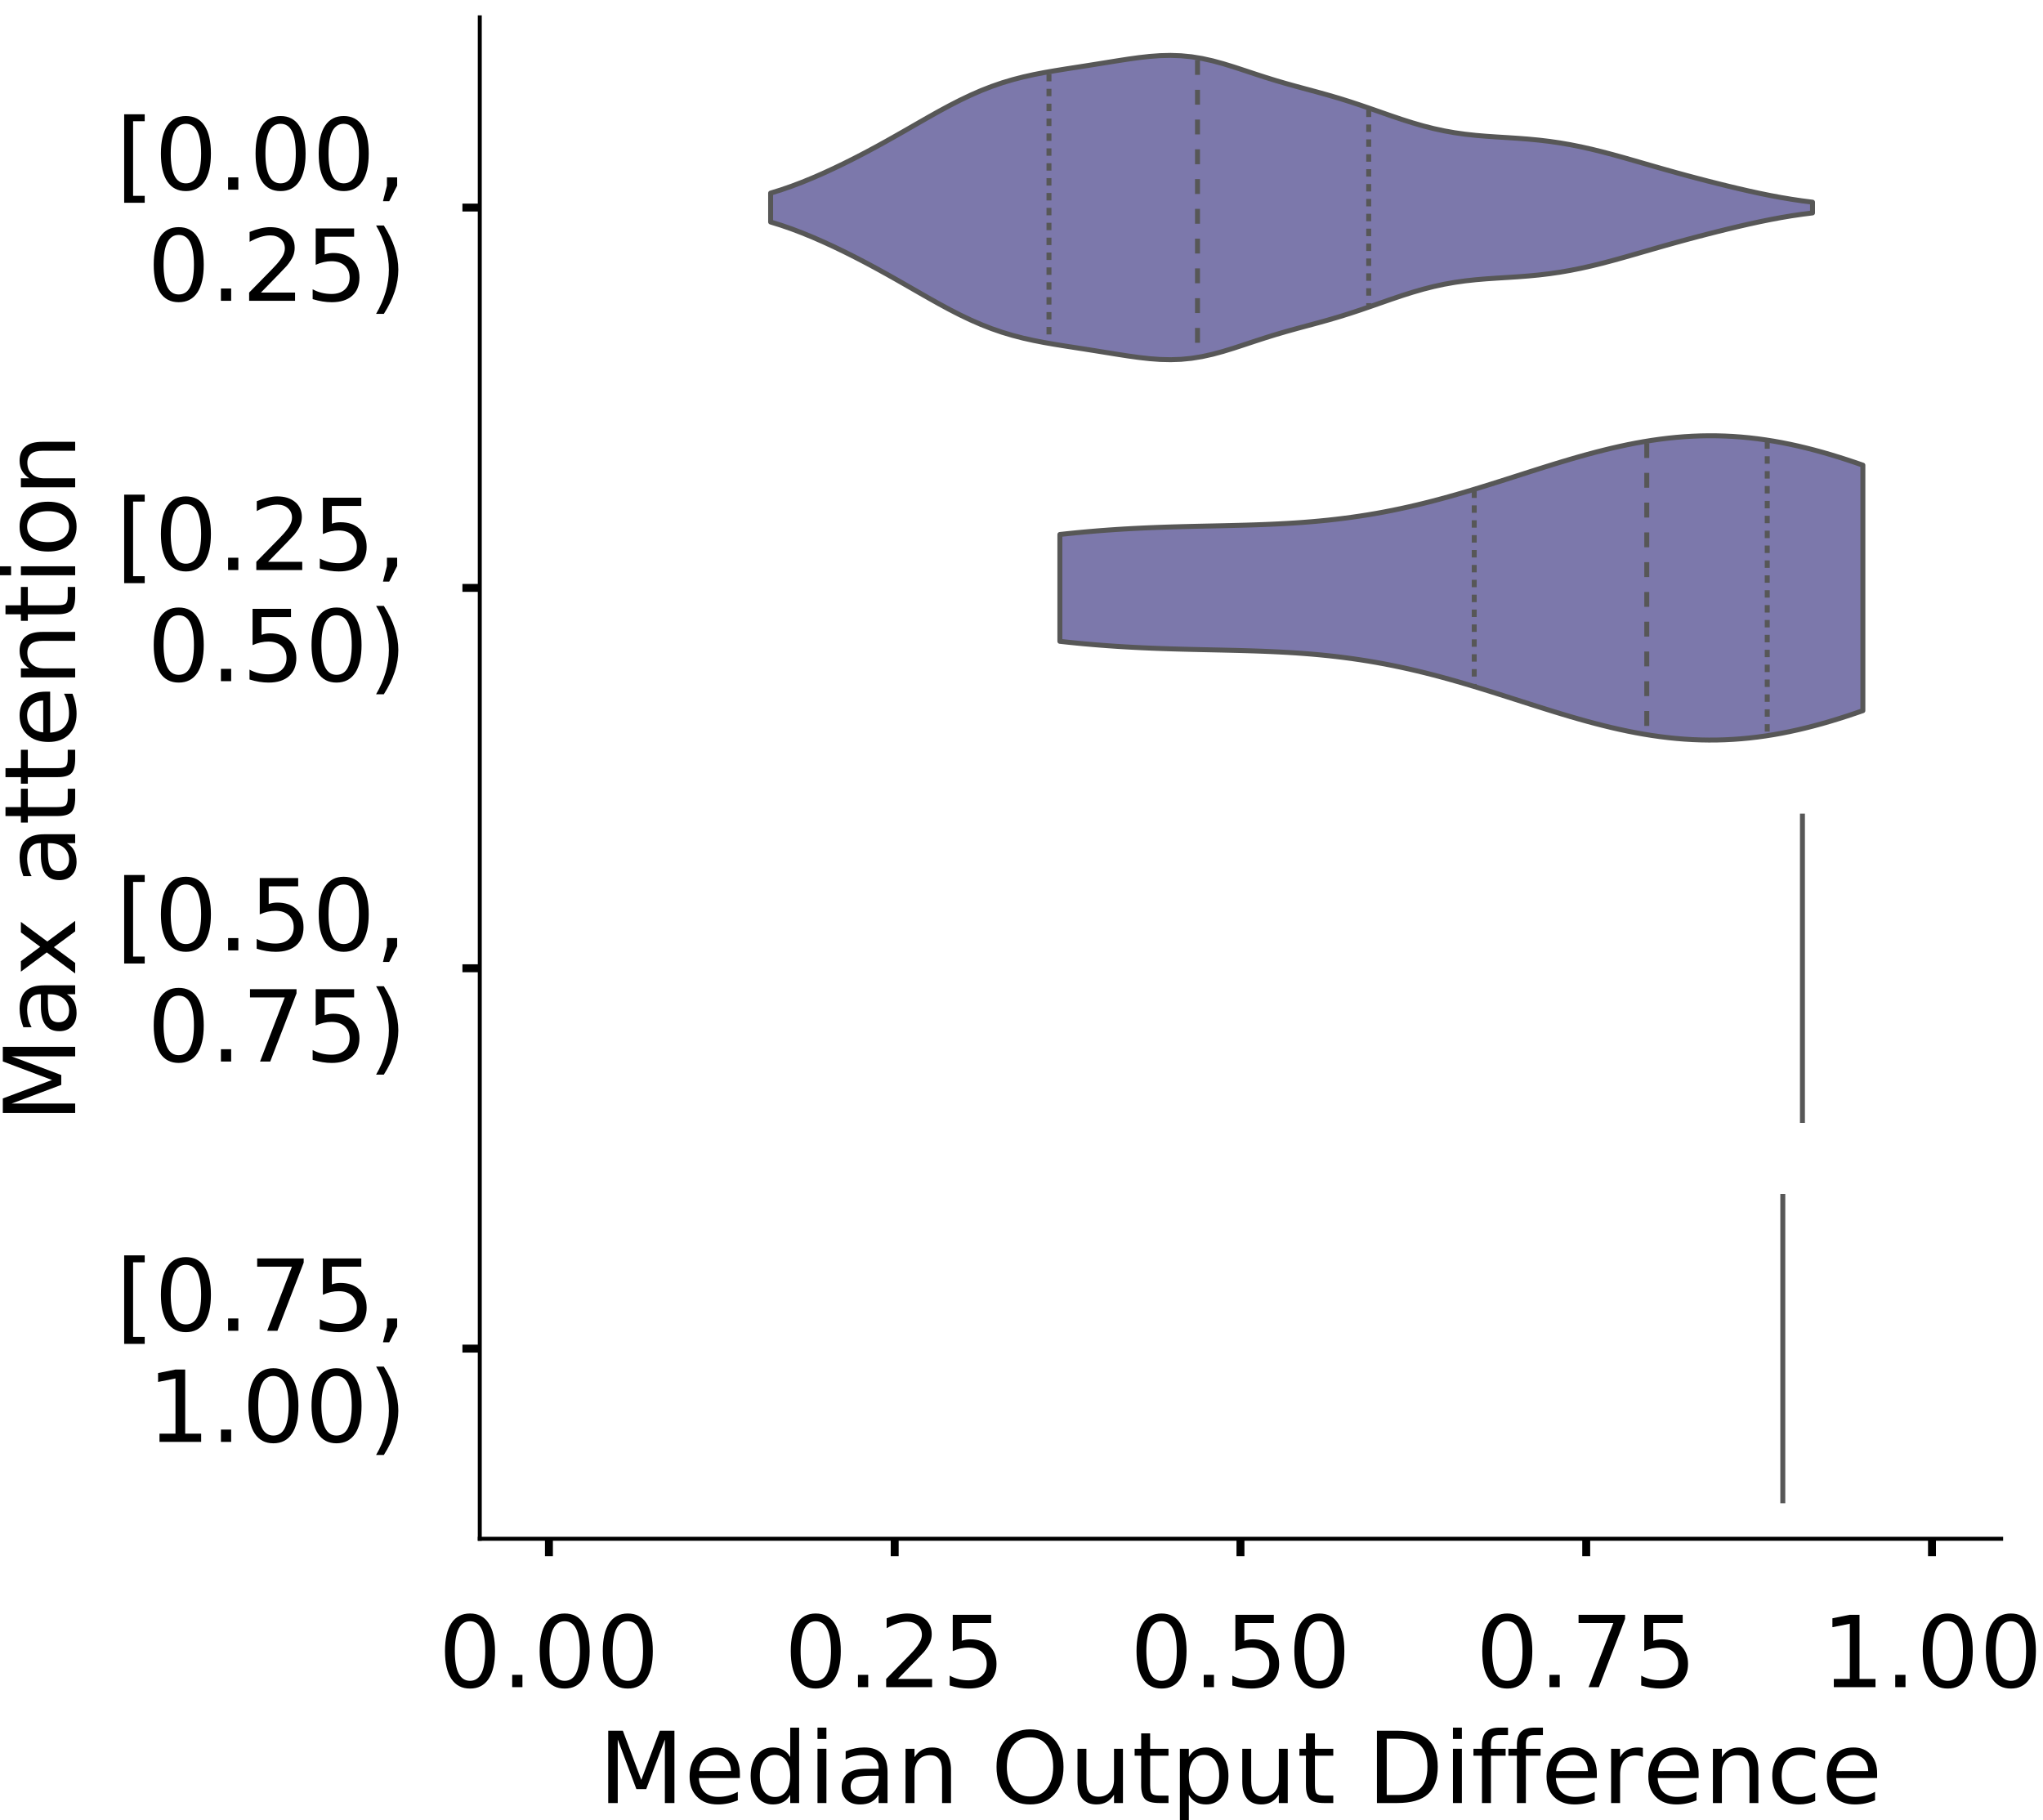 <?xml version="1.0" encoding="utf-8" standalone="no"?>
<!DOCTYPE svg PUBLIC "-//W3C//DTD SVG 1.1//EN"
  "http://www.w3.org/Graphics/SVG/1.1/DTD/svg11.dtd">
<!-- Created with matplotlib (https://matplotlib.org/) -->
<svg height="366.833pt" version="1.1" viewBox="0 0 411.77 366.833" width="411.77pt" xmlns="http://www.w3.org/2000/svg" xmlns:xlink="http://www.w3.org/1999/xlink">
 <defs>
  <style type="text/css">
*{stroke-linecap:butt;stroke-linejoin:round;}
  </style>
 </defs>
 <g id="figure_1">
  <g id="patch_1">
   <path d="M 0 366.833 
L 411.77 366.833 
L 411.77 -0 
L 0 -0 
z
" style="fill:#ffffff;"/>
  </g>
  <g id="axes_1">
   <g id="patch_2">
    <path d="M 96.7 310.133 
L 403.333 310.133 
L 403.333 3.5 
L 96.7 3.5 
z
" style="fill:#ffffff;"/>
   </g>
   <g id="PolyCollection_1">
    <defs>
     <path d="M 155.321 -322.09 
L 155.321 -327.918 
L 157.443 -328.577 
L 159.564 -329.312 
L 161.685 -330.118 
L 163.806 -330.988 
L 165.927 -331.915 
L 168.048 -332.892 
L 170.17 -333.915 
L 172.291 -334.978 
L 174.412 -336.08 
L 176.533 -337.217 
L 178.654 -338.385 
L 180.775 -339.58 
L 182.897 -340.792 
L 185.018 -342.011 
L 187.139 -343.223 
L 189.26 -344.411 
L 191.381 -345.556 
L 193.502 -346.643 
L 195.624 -347.655 
L 197.745 -348.581 
L 199.866 -349.41 
L 201.987 -350.142 
L 204.108 -350.778 
L 206.229 -351.326 
L 208.351 -351.798 
L 210.472 -352.21 
L 212.593 -352.579 
L 214.714 -352.922 
L 216.835 -353.253 
L 218.956 -353.583 
L 221.078 -353.92 
L 223.199 -354.262 
L 225.32 -354.602 
L 227.441 -354.929 
L 229.562 -355.222 
L 231.684 -355.46 
L 233.805 -355.616 
L 235.926 -355.668 
L 238.047 -355.595 
L 240.168 -355.387 
L 242.289 -355.042 
L 244.411 -354.571 
L 246.532 -353.996 
L 248.653 -353.344 
L 250.774 -352.651 
L 252.895 -351.946 
L 255.016 -351.257 
L 257.138 -350.6 
L 259.259 -349.98 
L 261.38 -349.39 
L 263.501 -348.818 
L 265.622 -348.245 
L 267.743 -347.654 
L 269.865 -347.031 
L 271.986 -346.369 
L 274.107 -345.67 
L 276.228 -344.942 
L 278.349 -344.199 
L 280.47 -343.46 
L 282.592 -342.745 
L 284.713 -342.072 
L 286.834 -341.459 
L 288.955 -340.919 
L 291.076 -340.459 
L 293.197 -340.082 
L 295.319 -339.783 
L 297.44 -339.551 
L 299.561 -339.373 
L 301.682 -339.228 
L 303.803 -339.097 
L 305.924 -338.958 
L 308.046 -338.795 
L 310.167 -338.592 
L 312.288 -338.34 
L 314.409 -338.031 
L 316.53 -337.664 
L 318.652 -337.24 
L 320.773 -336.764 
L 322.894 -336.243 
L 325.015 -335.684 
L 327.136 -335.097 
L 329.257 -334.492 
L 331.379 -333.878 
L 333.5 -333.266 
L 335.621 -332.661 
L 337.742 -332.067 
L 339.863 -331.487 
L 341.984 -330.922 
L 344.106 -330.37 
L 346.227 -329.833 
L 348.348 -329.309 
L 350.469 -328.803 
L 352.59 -328.316 
L 354.711 -327.855 
L 356.833 -327.424 
L 358.954 -327.029 
L 361.075 -326.673 
L 363.196 -326.358 
L 365.317 -326.085 
L 365.317 -323.923 
L 365.317 -323.923 
L 363.196 -323.65 
L 361.075 -323.336 
L 358.954 -322.979 
L 356.833 -322.584 
L 354.711 -322.153 
L 352.59 -321.692 
L 350.469 -321.206 
L 348.348 -320.699 
L 346.227 -320.176 
L 344.106 -319.638 
L 341.984 -319.087 
L 339.863 -318.521 
L 337.742 -317.941 
L 335.621 -317.348 
L 333.5 -316.742 
L 331.379 -316.13 
L 329.257 -315.517 
L 327.136 -314.912 
L 325.015 -314.325 
L 322.894 -313.766 
L 320.773 -313.244 
L 318.652 -312.768 
L 316.53 -312.344 
L 314.409 -311.978 
L 312.288 -311.669 
L 310.167 -311.416 
L 308.046 -311.213 
L 305.924 -311.05 
L 303.803 -310.912 
L 301.682 -310.78 
L 299.561 -310.636 
L 297.44 -310.457 
L 295.319 -310.226 
L 293.197 -309.926 
L 291.076 -309.549 
L 288.955 -309.089 
L 286.834 -308.549 
L 284.713 -307.936 
L 282.592 -307.264 
L 280.47 -306.548 
L 278.349 -305.809 
L 276.228 -305.066 
L 274.107 -304.338 
L 271.986 -303.639 
L 269.865 -302.977 
L 267.743 -302.354 
L 265.622 -301.763 
L 263.501 -301.19 
L 261.38 -300.618 
L 259.259 -300.029 
L 257.138 -299.408 
L 255.016 -298.751 
L 252.895 -298.062 
L 250.774 -297.358 
L 248.653 -296.664 
L 246.532 -296.013 
L 244.411 -295.437 
L 242.289 -294.966 
L 240.168 -294.622 
L 238.047 -294.413 
L 235.926 -294.341 
L 233.805 -294.392 
L 231.684 -294.549 
L 229.562 -294.786 
L 227.441 -295.079 
L 225.32 -295.406 
L 223.199 -295.747 
L 221.078 -296.089 
L 218.956 -296.425 
L 216.835 -296.756 
L 214.714 -297.087 
L 212.593 -297.429 
L 210.472 -297.798 
L 208.351 -298.21 
L 206.229 -298.682 
L 204.108 -299.23 
L 201.987 -299.866 
L 199.866 -300.598 
L 197.745 -301.428 
L 195.624 -302.353 
L 193.502 -303.365 
L 191.381 -304.452 
L 189.26 -305.598 
L 187.139 -306.785 
L 185.018 -307.997 
L 182.897 -309.216 
L 180.775 -310.429 
L 178.654 -311.623 
L 176.533 -312.792 
L 174.412 -313.929 
L 172.291 -315.03 
L 170.17 -316.094 
L 168.048 -317.116 
L 165.927 -318.093 
L 163.806 -319.02 
L 161.685 -319.89 
L 159.564 -320.696 
L 157.443 -321.431 
L 155.321 -322.09 
z
" id="m2061fbcca3" style="stroke:#575757;"/>
    </defs>
    <g clip-path="url(#p16339c5952)">
     <use style="fill:#7c78ab;stroke:#575757;" x="0" xlink:href="#m2061fbcca3" y="366.833"/>
    </g>
   </g>
   <g id="PolyCollection_2">
    <defs>
     <path d="M 213.621 -237.576 
L 213.621 -259.116 
L 215.256 -259.292 
L 216.891 -259.458 
L 218.526 -259.612 
L 220.16 -259.756 
L 221.795 -259.889 
L 223.43 -260.011 
L 225.065 -260.122 
L 226.7 -260.224 
L 228.334 -260.315 
L 229.969 -260.397 
L 231.604 -260.47 
L 233.239 -260.535 
L 234.873 -260.593 
L 236.508 -260.644 
L 238.143 -260.69 
L 239.778 -260.732 
L 241.413 -260.77 
L 243.047 -260.806 
L 244.682 -260.841 
L 246.317 -260.877 
L 247.952 -260.914 
L 249.587 -260.955 
L 251.221 -261 
L 252.856 -261.051 
L 254.491 -261.109 
L 256.126 -261.176 
L 257.76 -261.252 
L 259.395 -261.34 
L 261.03 -261.441 
L 262.665 -261.556 
L 264.3 -261.685 
L 265.934 -261.83 
L 267.569 -261.993 
L 269.204 -262.173 
L 270.839 -262.372 
L 272.474 -262.59 
L 274.108 -262.827 
L 275.743 -263.085 
L 277.378 -263.363 
L 279.013 -263.662 
L 280.647 -263.981 
L 282.282 -264.32 
L 283.917 -264.68 
L 285.552 -265.058 
L 287.187 -265.456 
L 288.821 -265.871 
L 290.456 -266.303 
L 292.091 -266.752 
L 293.726 -267.215 
L 295.36 -267.691 
L 296.995 -268.179 
L 298.63 -268.678 
L 300.265 -269.185 
L 301.9 -269.7 
L 303.534 -270.219 
L 305.169 -270.741 
L 306.804 -271.264 
L 308.439 -271.787 
L 310.074 -272.306 
L 311.708 -272.82 
L 313.343 -273.327 
L 314.978 -273.824 
L 316.613 -274.309 
L 318.247 -274.781 
L 319.882 -275.237 
L 321.517 -275.676 
L 323.152 -276.094 
L 324.787 -276.491 
L 326.421 -276.864 
L 328.056 -277.213 
L 329.691 -277.534 
L 331.326 -277.827 
L 332.961 -278.09 
L 334.595 -278.322 
L 336.23 -278.523 
L 337.865 -278.689 
L 339.5 -278.822 
L 341.134 -278.92 
L 342.769 -278.983 
L 344.404 -279.009 
L 346.039 -278.999 
L 347.674 -278.953 
L 349.308 -278.871 
L 350.943 -278.752 
L 352.578 -278.597 
L 354.213 -278.407 
L 355.847 -278.181 
L 357.482 -277.921 
L 359.117 -277.627 
L 360.752 -277.3 
L 362.387 -276.942 
L 364.021 -276.552 
L 365.656 -276.134 
L 367.291 -275.687 
L 368.926 -275.214 
L 370.561 -274.716 
L 372.195 -274.194 
L 373.83 -273.65 
L 375.465 -273.086 
L 375.465 -223.606 
L 375.465 -223.606 
L 373.83 -223.042 
L 372.195 -222.498 
L 370.561 -221.976 
L 368.926 -221.477 
L 367.291 -221.004 
L 365.656 -220.558 
L 364.021 -220.139 
L 362.387 -219.75 
L 360.752 -219.392 
L 359.117 -219.065 
L 357.482 -218.771 
L 355.847 -218.511 
L 354.213 -218.285 
L 352.578 -218.095 
L 350.943 -217.94 
L 349.308 -217.821 
L 347.674 -217.738 
L 346.039 -217.692 
L 344.404 -217.683 
L 342.769 -217.709 
L 341.134 -217.772 
L 339.5 -217.869 
L 337.865 -218.002 
L 336.23 -218.169 
L 334.595 -218.369 
L 332.961 -218.601 
L 331.326 -218.865 
L 329.691 -219.158 
L 328.056 -219.479 
L 326.421 -219.827 
L 324.787 -220.201 
L 323.152 -220.598 
L 321.517 -221.016 
L 319.882 -221.454 
L 318.247 -221.91 
L 316.613 -222.382 
L 314.978 -222.868 
L 313.343 -223.365 
L 311.708 -223.872 
L 310.074 -224.386 
L 308.439 -224.905 
L 306.804 -225.427 
L 305.169 -225.951 
L 303.534 -226.473 
L 301.9 -226.992 
L 300.265 -227.506 
L 298.63 -228.014 
L 296.995 -228.512 
L 295.36 -229.001 
L 293.726 -229.477 
L 292.091 -229.94 
L 290.456 -230.388 
L 288.821 -230.821 
L 287.187 -231.236 
L 285.552 -231.633 
L 283.917 -232.012 
L 282.282 -232.371 
L 280.647 -232.711 
L 279.013 -233.03 
L 277.378 -233.328 
L 275.743 -233.607 
L 274.108 -233.864 
L 272.474 -234.102 
L 270.839 -234.32 
L 269.204 -234.519 
L 267.569 -234.699 
L 265.934 -234.861 
L 264.3 -235.007 
L 262.665 -235.136 
L 261.03 -235.251 
L 259.395 -235.351 
L 257.76 -235.439 
L 256.126 -235.516 
L 254.491 -235.583 
L 252.856 -235.641 
L 251.221 -235.692 
L 249.587 -235.737 
L 247.952 -235.777 
L 246.317 -235.815 
L 244.682 -235.85 
L 243.047 -235.886 
L 241.413 -235.922 
L 239.778 -235.96 
L 238.143 -236.002 
L 236.508 -236.047 
L 234.873 -236.099 
L 233.239 -236.157 
L 231.604 -236.222 
L 229.969 -236.295 
L 228.334 -236.377 
L 226.7 -236.468 
L 225.065 -236.569 
L 223.43 -236.681 
L 221.795 -236.803 
L 220.16 -236.936 
L 218.526 -237.079 
L 216.891 -237.234 
L 215.256 -237.4 
L 213.621 -237.576 
z
" id="m29788393a2" style="stroke:#575757;"/>
    </defs>
    <g clip-path="url(#p16339c5952)">
     <use style="fill:#7c78ab;stroke:#575757;" x="0" xlink:href="#m29788393a2" y="366.833"/>
    </g>
   </g>
   <g id="patch_3">
    <path clip-path="url(#p16339c5952)" d="M 110.638 41.829 
L 110.638 41.829 
L 110.638 41.829 
L 110.638 41.829 
z
" style="fill:#7c78ab;stroke:#575757;stroke-linejoin:miter;stroke-width:0.5;"/>
   </g>
   <g id="matplotlib.axis_1">
    <g id="xtick_1">
     <g id="line2d_1">
      <defs>
       <path d="M 0 0 
L 0 3.5 
" id="m50dd5a829a" style="stroke:#000000;stroke-width:1.6;"/>
      </defs>
      <g>
       <use style="stroke:#000000;stroke-width:1.6;" x="110.638" xlink:href="#m50dd5a829a" y="310.133"/>
      </g>
     </g>
     <g id="text_1">
      <!-- 0.00 -->
      <defs>
       <path d="M 31.781 66.406 
Q 24.172 66.406 20.328 58.906 
Q 16.5 51.422 16.5 36.375 
Q 16.5 21.391 20.328 13.891 
Q 24.172 6.391 31.781 6.391 
Q 39.453 6.391 43.281 13.891 
Q 47.125 21.391 47.125 36.375 
Q 47.125 51.422 43.281 58.906 
Q 39.453 66.406 31.781 66.406 
z
M 31.781 74.219 
Q 44.047 74.219 50.516 64.516 
Q 56.984 54.828 56.984 36.375 
Q 56.984 17.969 50.516 8.266 
Q 44.047 -1.422 31.781 -1.422 
Q 19.531 -1.422 13.062 8.266 
Q 6.594 17.969 6.594 36.375 
Q 6.594 54.828 13.062 64.516 
Q 19.531 74.219 31.781 74.219 
z
" id="DejaVuSans-48"/>
       <path d="M 10.688 12.406 
L 21 12.406 
L 21 0 
L 10.688 0 
z
" id="DejaVuSans-46"/>
      </defs>
      <g transform="translate(88.372 340.03)scale(0.2 -0.2)">
       <use xlink:href="#DejaVuSans-48"/>
       <use x="63.623" xlink:href="#DejaVuSans-46"/>
       <use x="95.41" xlink:href="#DejaVuSans-48"/>
       <use x="159.033" xlink:href="#DejaVuSans-48"/>
      </g>
     </g>
    </g>
    <g id="xtick_2">
     <g id="line2d_2">
      <g>
       <use style="stroke:#000000;stroke-width:1.6;" x="180.327" xlink:href="#m50dd5a829a" y="310.133"/>
      </g>
     </g>
     <g id="text_2">
      <!-- 0.25 -->
      <defs>
       <path d="M 19.188 8.297 
L 53.609 8.297 
L 53.609 0 
L 7.328 0 
L 7.328 8.297 
Q 12.938 14.109 22.625 23.891 
Q 32.328 33.688 34.812 36.531 
Q 39.547 41.844 41.422 45.531 
Q 43.312 49.219 43.312 52.781 
Q 43.312 58.594 39.234 62.25 
Q 35.156 65.922 28.609 65.922 
Q 23.969 65.922 18.812 64.312 
Q 13.672 62.703 7.812 59.422 
L 7.812 69.391 
Q 13.766 71.781 18.938 73 
Q 24.125 74.219 28.422 74.219 
Q 39.75 74.219 46.484 68.547 
Q 53.219 62.891 53.219 53.422 
Q 53.219 48.922 51.531 44.891 
Q 49.859 40.875 45.406 35.406 
Q 44.188 33.984 37.641 27.219 
Q 31.109 20.453 19.188 8.297 
z
" id="DejaVuSans-50"/>
       <path d="M 10.797 72.906 
L 49.516 72.906 
L 49.516 64.594 
L 19.828 64.594 
L 19.828 46.734 
Q 21.969 47.469 24.109 47.828 
Q 26.266 48.188 28.422 48.188 
Q 40.625 48.188 47.75 41.5 
Q 54.891 34.812 54.891 23.391 
Q 54.891 11.625 47.562 5.094 
Q 40.234 -1.422 26.906 -1.422 
Q 22.312 -1.422 17.547 -0.641 
Q 12.797 0.141 7.719 1.703 
L 7.719 11.625 
Q 12.109 9.234 16.797 8.062 
Q 21.484 6.891 26.703 6.891 
Q 35.156 6.891 40.078 11.328 
Q 45.016 15.766 45.016 23.391 
Q 45.016 31 40.078 35.438 
Q 35.156 39.891 26.703 39.891 
Q 22.75 39.891 18.812 39.016 
Q 14.891 38.141 10.797 36.281 
z
" id="DejaVuSans-53"/>
      </defs>
      <g transform="translate(158.062 340.03)scale(0.2 -0.2)">
       <use xlink:href="#DejaVuSans-48"/>
       <use x="63.623" xlink:href="#DejaVuSans-46"/>
       <use x="95.41" xlink:href="#DejaVuSans-50"/>
       <use x="159.033" xlink:href="#DejaVuSans-53"/>
      </g>
     </g>
    </g>
    <g id="xtick_3">
     <g id="line2d_3">
      <g>
       <use style="stroke:#000000;stroke-width:1.6;" x="250.017" xlink:href="#m50dd5a829a" y="310.133"/>
      </g>
     </g>
     <g id="text_3">
      <!-- 0.50 -->
      <g transform="translate(227.751 340.03)scale(0.2 -0.2)">
       <use xlink:href="#DejaVuSans-48"/>
       <use x="63.623" xlink:href="#DejaVuSans-46"/>
       <use x="95.41" xlink:href="#DejaVuSans-53"/>
       <use x="159.033" xlink:href="#DejaVuSans-48"/>
      </g>
     </g>
    </g>
    <g id="xtick_4">
     <g id="line2d_4">
      <g>
       <use style="stroke:#000000;stroke-width:1.6;" x="319.706" xlink:href="#m50dd5a829a" y="310.133"/>
      </g>
     </g>
     <g id="text_4">
      <!-- 0.75 -->
      <defs>
       <path d="M 8.203 72.906 
L 55.078 72.906 
L 55.078 68.703 
L 28.609 0 
L 18.312 0 
L 43.219 64.594 
L 8.203 64.594 
z
" id="DejaVuSans-55"/>
      </defs>
      <g transform="translate(297.44 340.03)scale(0.2 -0.2)">
       <use xlink:href="#DejaVuSans-48"/>
       <use x="63.623" xlink:href="#DejaVuSans-46"/>
       <use x="95.41" xlink:href="#DejaVuSans-55"/>
       <use x="159.033" xlink:href="#DejaVuSans-53"/>
      </g>
     </g>
    </g>
    <g id="xtick_5">
     <g id="line2d_5">
      <g>
       <use style="stroke:#000000;stroke-width:1.6;" x="389.395" xlink:href="#m50dd5a829a" y="310.133"/>
      </g>
     </g>
     <g id="text_5">
      <!-- 1.00 -->
      <defs>
       <path d="M 12.406 8.297 
L 28.516 8.297 
L 28.516 63.922 
L 10.984 60.406 
L 10.984 69.391 
L 28.422 72.906 
L 38.281 72.906 
L 38.281 8.297 
L 54.391 8.297 
L 54.391 0 
L 12.406 0 
z
" id="DejaVuSans-49"/>
      </defs>
      <g transform="translate(367.13 340.03)scale(0.2 -0.2)">
       <use xlink:href="#DejaVuSans-49"/>
       <use x="63.623" xlink:href="#DejaVuSans-46"/>
       <use x="95.41" xlink:href="#DejaVuSans-48"/>
       <use x="159.033" xlink:href="#DejaVuSans-48"/>
      </g>
     </g>
    </g>
    <g id="text_6">
     <!-- Median Output Difference -->
     <defs>
      <path d="M 9.812 72.906 
L 24.516 72.906 
L 43.109 23.297 
L 61.812 72.906 
L 76.516 72.906 
L 76.516 0 
L 66.891 0 
L 66.891 64.016 
L 48.094 14.016 
L 38.188 14.016 
L 19.391 64.016 
L 19.391 0 
L 9.812 0 
z
" id="DejaVuSans-77"/>
      <path d="M 56.203 29.594 
L 56.203 25.203 
L 14.891 25.203 
Q 15.484 15.922 20.484 11.062 
Q 25.484 6.203 34.422 6.203 
Q 39.594 6.203 44.453 7.469 
Q 49.312 8.734 54.109 11.281 
L 54.109 2.781 
Q 49.266 0.734 44.188 -0.344 
Q 39.109 -1.422 33.891 -1.422 
Q 20.797 -1.422 13.156 6.188 
Q 5.516 13.812 5.516 26.812 
Q 5.516 40.234 12.766 48.109 
Q 20.016 56 32.328 56 
Q 43.359 56 49.781 48.891 
Q 56.203 41.797 56.203 29.594 
z
M 47.219 32.234 
Q 47.125 39.594 43.094 43.984 
Q 39.062 48.391 32.422 48.391 
Q 24.906 48.391 20.391 44.141 
Q 15.875 39.891 15.188 32.172 
z
" id="DejaVuSans-101"/>
      <path d="M 45.406 46.391 
L 45.406 75.984 
L 54.391 75.984 
L 54.391 0 
L 45.406 0 
L 45.406 8.203 
Q 42.578 3.328 38.25 0.953 
Q 33.938 -1.422 27.875 -1.422 
Q 17.969 -1.422 11.734 6.484 
Q 5.516 14.406 5.516 27.297 
Q 5.516 40.188 11.734 48.094 
Q 17.969 56 27.875 56 
Q 33.938 56 38.25 53.625 
Q 42.578 51.266 45.406 46.391 
z
M 14.797 27.297 
Q 14.797 17.391 18.875 11.75 
Q 22.953 6.109 30.078 6.109 
Q 37.203 6.109 41.297 11.75 
Q 45.406 17.391 45.406 27.297 
Q 45.406 37.203 41.297 42.844 
Q 37.203 48.484 30.078 48.484 
Q 22.953 48.484 18.875 42.844 
Q 14.797 37.203 14.797 27.297 
z
" id="DejaVuSans-100"/>
      <path d="M 9.422 54.688 
L 18.406 54.688 
L 18.406 0 
L 9.422 0 
z
M 9.422 75.984 
L 18.406 75.984 
L 18.406 64.594 
L 9.422 64.594 
z
" id="DejaVuSans-105"/>
      <path d="M 34.281 27.484 
Q 23.391 27.484 19.188 25 
Q 14.984 22.516 14.984 16.5 
Q 14.984 11.719 18.141 8.906 
Q 21.297 6.109 26.703 6.109 
Q 34.188 6.109 38.703 11.406 
Q 43.219 16.703 43.219 25.484 
L 43.219 27.484 
z
M 52.203 31.203 
L 52.203 0 
L 43.219 0 
L 43.219 8.297 
Q 40.141 3.328 35.547 0.953 
Q 30.953 -1.422 24.312 -1.422 
Q 15.922 -1.422 10.953 3.297 
Q 6 8.016 6 15.922 
Q 6 25.141 12.172 29.828 
Q 18.359 34.516 30.609 34.516 
L 43.219 34.516 
L 43.219 35.406 
Q 43.219 41.609 39.141 45 
Q 35.062 48.391 27.688 48.391 
Q 23 48.391 18.547 47.266 
Q 14.109 46.141 10.016 43.891 
L 10.016 52.203 
Q 14.938 54.109 19.578 55.047 
Q 24.219 56 28.609 56 
Q 40.484 56 46.344 49.844 
Q 52.203 43.703 52.203 31.203 
z
" id="DejaVuSans-97"/>
      <path d="M 54.891 33.016 
L 54.891 0 
L 45.906 0 
L 45.906 32.719 
Q 45.906 40.484 42.875 44.328 
Q 39.844 48.188 33.797 48.188 
Q 26.516 48.188 22.312 43.547 
Q 18.109 38.922 18.109 30.906 
L 18.109 0 
L 9.078 0 
L 9.078 54.688 
L 18.109 54.688 
L 18.109 46.188 
Q 21.344 51.125 25.703 53.562 
Q 30.078 56 35.797 56 
Q 45.219 56 50.047 50.172 
Q 54.891 44.344 54.891 33.016 
z
" id="DejaVuSans-110"/>
      <path id="DejaVuSans-32"/>
      <path d="M 39.406 66.219 
Q 28.656 66.219 22.328 58.203 
Q 16.016 50.203 16.016 36.375 
Q 16.016 22.609 22.328 14.594 
Q 28.656 6.594 39.406 6.594 
Q 50.141 6.594 56.422 14.594 
Q 62.703 22.609 62.703 36.375 
Q 62.703 50.203 56.422 58.203 
Q 50.141 66.219 39.406 66.219 
z
M 39.406 74.219 
Q 54.734 74.219 63.906 63.938 
Q 73.094 53.656 73.094 36.375 
Q 73.094 19.141 63.906 8.859 
Q 54.734 -1.422 39.406 -1.422 
Q 24.031 -1.422 14.812 8.828 
Q 5.609 19.094 5.609 36.375 
Q 5.609 53.656 14.812 63.938 
Q 24.031 74.219 39.406 74.219 
z
" id="DejaVuSans-79"/>
      <path d="M 8.5 21.578 
L 8.5 54.688 
L 17.484 54.688 
L 17.484 21.922 
Q 17.484 14.156 20.5 10.266 
Q 23.531 6.391 29.594 6.391 
Q 36.859 6.391 41.078 11.031 
Q 45.312 15.672 45.312 23.688 
L 45.312 54.688 
L 54.297 54.688 
L 54.297 0 
L 45.312 0 
L 45.312 8.406 
Q 42.047 3.422 37.719 1 
Q 33.406 -1.422 27.688 -1.422 
Q 18.266 -1.422 13.375 4.438 
Q 8.5 10.297 8.5 21.578 
z
M 31.109 56 
z
" id="DejaVuSans-117"/>
      <path d="M 18.312 70.219 
L 18.312 54.688 
L 36.812 54.688 
L 36.812 47.703 
L 18.312 47.703 
L 18.312 18.016 
Q 18.312 11.328 20.141 9.422 
Q 21.969 7.516 27.594 7.516 
L 36.812 7.516 
L 36.812 0 
L 27.594 0 
Q 17.188 0 13.234 3.875 
Q 9.281 7.766 9.281 18.016 
L 9.281 47.703 
L 2.688 47.703 
L 2.688 54.688 
L 9.281 54.688 
L 9.281 70.219 
z
" id="DejaVuSans-116"/>
      <path d="M 18.109 8.203 
L 18.109 -20.797 
L 9.078 -20.797 
L 9.078 54.688 
L 18.109 54.688 
L 18.109 46.391 
Q 20.953 51.266 25.266 53.625 
Q 29.594 56 35.594 56 
Q 45.562 56 51.781 48.094 
Q 58.016 40.188 58.016 27.297 
Q 58.016 14.406 51.781 6.484 
Q 45.562 -1.422 35.594 -1.422 
Q 29.594 -1.422 25.266 0.953 
Q 20.953 3.328 18.109 8.203 
z
M 48.688 27.297 
Q 48.688 37.203 44.609 42.844 
Q 40.531 48.484 33.406 48.484 
Q 26.266 48.484 22.188 42.844 
Q 18.109 37.203 18.109 27.297 
Q 18.109 17.391 22.188 11.75 
Q 26.266 6.109 33.406 6.109 
Q 40.531 6.109 44.609 11.75 
Q 48.688 17.391 48.688 27.297 
z
" id="DejaVuSans-112"/>
      <path d="M 19.672 64.797 
L 19.672 8.109 
L 31.594 8.109 
Q 46.688 8.109 53.688 14.938 
Q 60.688 21.781 60.688 36.531 
Q 60.688 51.172 53.688 57.984 
Q 46.688 64.797 31.594 64.797 
z
M 9.812 72.906 
L 30.078 72.906 
Q 51.266 72.906 61.172 64.094 
Q 71.094 55.281 71.094 36.531 
Q 71.094 17.672 61.125 8.828 
Q 51.172 0 30.078 0 
L 9.812 0 
z
" id="DejaVuSans-68"/>
      <path d="M 37.109 75.984 
L 37.109 68.5 
L 28.516 68.5 
Q 23.688 68.5 21.797 66.547 
Q 19.922 64.594 19.922 59.516 
L 19.922 54.688 
L 34.719 54.688 
L 34.719 47.703 
L 19.922 47.703 
L 19.922 0 
L 10.891 0 
L 10.891 47.703 
L 2.297 47.703 
L 2.297 54.688 
L 10.891 54.688 
L 10.891 58.5 
Q 10.891 67.625 15.141 71.797 
Q 19.391 75.984 28.609 75.984 
z
" id="DejaVuSans-102"/>
      <path d="M 41.109 46.297 
Q 39.594 47.172 37.812 47.578 
Q 36.031 48 33.891 48 
Q 26.266 48 22.188 43.047 
Q 18.109 38.094 18.109 28.812 
L 18.109 0 
L 9.078 0 
L 9.078 54.688 
L 18.109 54.688 
L 18.109 46.188 
Q 20.953 51.172 25.484 53.578 
Q 30.031 56 36.531 56 
Q 37.453 56 38.578 55.875 
Q 39.703 55.766 41.062 55.516 
z
" id="DejaVuSans-114"/>
      <path d="M 48.781 52.594 
L 48.781 44.188 
Q 44.969 46.297 41.141 47.344 
Q 37.312 48.391 33.406 48.391 
Q 24.656 48.391 19.812 42.844 
Q 14.984 37.312 14.984 27.297 
Q 14.984 17.281 19.812 11.734 
Q 24.656 6.203 33.406 6.203 
Q 37.312 6.203 41.141 7.25 
Q 44.969 8.297 48.781 10.406 
L 48.781 2.094 
Q 45.016 0.344 40.984 -0.531 
Q 36.969 -1.422 32.422 -1.422 
Q 20.062 -1.422 12.781 6.344 
Q 5.516 14.109 5.516 27.297 
Q 5.516 40.672 12.859 48.328 
Q 20.219 56 33.016 56 
Q 37.156 56 41.109 55.141 
Q 45.062 54.297 48.781 52.594 
z
" id="DejaVuSans-99"/>
     </defs>
     <g transform="translate(120.629 363.386)scale(0.2 -0.2)">
      <use xlink:href="#DejaVuSans-77"/>
      <use x="86.279" xlink:href="#DejaVuSans-101"/>
      <use x="147.803" xlink:href="#DejaVuSans-100"/>
      <use x="211.279" xlink:href="#DejaVuSans-105"/>
      <use x="239.062" xlink:href="#DejaVuSans-97"/>
      <use x="300.342" xlink:href="#DejaVuSans-110"/>
      <use x="363.721" xlink:href="#DejaVuSans-32"/>
      <use x="395.508" xlink:href="#DejaVuSans-79"/>
      <use x="474.219" xlink:href="#DejaVuSans-117"/>
      <use x="537.598" xlink:href="#DejaVuSans-116"/>
      <use x="576.807" xlink:href="#DejaVuSans-112"/>
      <use x="640.283" xlink:href="#DejaVuSans-117"/>
      <use x="703.662" xlink:href="#DejaVuSans-116"/>
      <use x="742.871" xlink:href="#DejaVuSans-32"/>
      <use x="774.658" xlink:href="#DejaVuSans-68"/>
      <use x="851.66" xlink:href="#DejaVuSans-105"/>
      <use x="879.443" xlink:href="#DejaVuSans-102"/>
      <use x="914.648" xlink:href="#DejaVuSans-102"/>
      <use x="949.854" xlink:href="#DejaVuSans-101"/>
      <use x="1011.377" xlink:href="#DejaVuSans-114"/>
      <use x="1052.459" xlink:href="#DejaVuSans-101"/>
      <use x="1113.982" xlink:href="#DejaVuSans-110"/>
      <use x="1177.361" xlink:href="#DejaVuSans-99"/>
      <use x="1232.342" xlink:href="#DejaVuSans-101"/>
     </g>
    </g>
   </g>
   <g id="matplotlib.axis_2">
    <g id="ytick_1">
     <g id="line2d_6">
      <defs>
       <path d="M 0 0 
L -3.5 0 
" id="m662f6f0662" style="stroke:#000000;stroke-width:1.6;"/>
      </defs>
      <g>
       <use style="stroke:#000000;stroke-width:1.6;" x="96.7" xlink:href="#m662f6f0662" y="41.829"/>
      </g>
     </g>
     <g id="text_7">
      <!-- [0.00, -->
      <defs>
       <path d="M 8.594 75.984 
L 29.297 75.984 
L 29.297 69 
L 17.578 69 
L 17.578 -6.203 
L 29.297 -6.203 
L 29.297 -13.188 
L 8.594 -13.188 
z
" id="DejaVuSans-91"/>
       <path d="M 11.719 12.406 
L 22.016 12.406 
L 22.016 4 
L 14.016 -11.625 
L 7.719 -11.625 
L 11.719 4 
z
" id="DejaVuSans-44"/>
      </defs>
      <g transform="translate(23.309 38.23)scale(0.2 -0.2)">
       <use xlink:href="#DejaVuSans-91"/>
       <use x="39.014" xlink:href="#DejaVuSans-48"/>
       <use x="102.637" xlink:href="#DejaVuSans-46"/>
       <use x="134.424" xlink:href="#DejaVuSans-48"/>
       <use x="198.047" xlink:href="#DejaVuSans-48"/>
       <use x="261.67" xlink:href="#DejaVuSans-44"/>
      </g>
      <!-- 0.25) -->
      <defs>
       <path d="M 8.016 75.875 
L 15.828 75.875 
Q 23.141 64.359 26.781 53.312 
Q 30.422 42.281 30.422 31.391 
Q 30.422 20.453 26.781 9.375 
Q 23.141 -1.703 15.828 -13.188 
L 8.016 -13.188 
Q 14.5 -2 17.703 9.062 
Q 20.906 20.125 20.906 31.391 
Q 20.906 42.672 17.703 53.656 
Q 14.5 64.656 8.016 75.875 
z
" id="DejaVuSans-41"/>
      </defs>
      <g transform="translate(29.666 60.625)scale(0.2 -0.2)">
       <use xlink:href="#DejaVuSans-48"/>
       <use x="63.623" xlink:href="#DejaVuSans-46"/>
       <use x="95.41" xlink:href="#DejaVuSans-50"/>
       <use x="159.033" xlink:href="#DejaVuSans-53"/>
       <use x="222.656" xlink:href="#DejaVuSans-41"/>
      </g>
     </g>
    </g>
    <g id="ytick_2">
     <g id="line2d_7">
      <g>
       <use style="stroke:#000000;stroke-width:1.6;" x="96.7" xlink:href="#m662f6f0662" y="118.487"/>
      </g>
     </g>
     <g id="text_8">
      <!-- [0.25, -->
      <g transform="translate(23.309 114.888)scale(0.2 -0.2)">
       <use xlink:href="#DejaVuSans-91"/>
       <use x="39.014" xlink:href="#DejaVuSans-48"/>
       <use x="102.637" xlink:href="#DejaVuSans-46"/>
       <use x="134.424" xlink:href="#DejaVuSans-50"/>
       <use x="198.047" xlink:href="#DejaVuSans-53"/>
       <use x="261.67" xlink:href="#DejaVuSans-44"/>
      </g>
      <!-- 0.50) -->
      <g transform="translate(29.666 137.284)scale(0.2 -0.2)">
       <use xlink:href="#DejaVuSans-48"/>
       <use x="63.623" xlink:href="#DejaVuSans-46"/>
       <use x="95.41" xlink:href="#DejaVuSans-53"/>
       <use x="159.033" xlink:href="#DejaVuSans-48"/>
       <use x="222.656" xlink:href="#DejaVuSans-41"/>
      </g>
     </g>
    </g>
    <g id="ytick_3">
     <g id="line2d_8">
      <g>
       <use style="stroke:#000000;stroke-width:1.6;" x="96.7" xlink:href="#m662f6f0662" y="195.146"/>
      </g>
     </g>
     <g id="text_9">
      <!-- [0.50, -->
      <g transform="translate(23.309 191.546)scale(0.2 -0.2)">
       <use xlink:href="#DejaVuSans-91"/>
       <use x="39.014" xlink:href="#DejaVuSans-48"/>
       <use x="102.637" xlink:href="#DejaVuSans-46"/>
       <use x="134.424" xlink:href="#DejaVuSans-53"/>
       <use x="198.047" xlink:href="#DejaVuSans-48"/>
       <use x="261.67" xlink:href="#DejaVuSans-44"/>
      </g>
      <!-- 0.75) -->
      <g transform="translate(29.666 213.942)scale(0.2 -0.2)">
       <use xlink:href="#DejaVuSans-48"/>
       <use x="63.623" xlink:href="#DejaVuSans-46"/>
       <use x="95.41" xlink:href="#DejaVuSans-55"/>
       <use x="159.033" xlink:href="#DejaVuSans-53"/>
       <use x="222.656" xlink:href="#DejaVuSans-41"/>
      </g>
     </g>
    </g>
    <g id="ytick_4">
     <g id="line2d_9">
      <g>
       <use style="stroke:#000000;stroke-width:1.6;" x="96.7" xlink:href="#m662f6f0662" y="271.804"/>
      </g>
     </g>
     <g id="text_10">
      <!-- [0.75, -->
      <g transform="translate(23.309 268.205)scale(0.2 -0.2)">
       <use xlink:href="#DejaVuSans-91"/>
       <use x="39.014" xlink:href="#DejaVuSans-48"/>
       <use x="102.637" xlink:href="#DejaVuSans-46"/>
       <use x="134.424" xlink:href="#DejaVuSans-55"/>
       <use x="198.047" xlink:href="#DejaVuSans-53"/>
       <use x="261.67" xlink:href="#DejaVuSans-44"/>
      </g>
      <!-- 1.00) -->
      <g transform="translate(29.666 290.6)scale(0.2 -0.2)">
       <use xlink:href="#DejaVuSans-49"/>
       <use x="63.623" xlink:href="#DejaVuSans-46"/>
       <use x="95.41" xlink:href="#DejaVuSans-48"/>
       <use x="159.033" xlink:href="#DejaVuSans-48"/>
       <use x="222.656" xlink:href="#DejaVuSans-41"/>
      </g>
     </g>
    </g>
    <g id="text_11">
     <!-- Max attention -->
     <defs>
      <path d="M 54.891 54.688 
L 35.109 28.078 
L 55.906 0 
L 45.312 0 
L 29.391 21.484 
L 13.484 0 
L 2.875 0 
L 24.125 28.609 
L 4.688 54.688 
L 15.281 54.688 
L 29.781 35.203 
L 44.281 54.688 
z
" id="DejaVuSans-120"/>
      <path d="M 30.609 48.391 
Q 23.391 48.391 19.188 42.75 
Q 14.984 37.109 14.984 27.297 
Q 14.984 17.484 19.156 11.844 
Q 23.344 6.203 30.609 6.203 
Q 37.797 6.203 41.984 11.859 
Q 46.188 17.531 46.188 27.297 
Q 46.188 37.016 41.984 42.703 
Q 37.797 48.391 30.609 48.391 
z
M 30.609 56 
Q 42.328 56 49.016 48.375 
Q 55.719 40.766 55.719 27.297 
Q 55.719 13.875 49.016 6.219 
Q 42.328 -1.422 30.609 -1.422 
Q 18.844 -1.422 12.172 6.219 
Q 5.516 13.875 5.516 27.297 
Q 5.516 40.766 12.172 48.375 
Q 18.844 56 30.609 56 
z
" id="DejaVuSans-111"/>
     </defs>
     <g transform="translate(15.15 226.284)rotate(-90)scale(0.2 -0.2)">
      <use xlink:href="#DejaVuSans-77"/>
      <use x="86.279" xlink:href="#DejaVuSans-97"/>
      <use x="147.559" xlink:href="#DejaVuSans-120"/>
      <use x="206.738" xlink:href="#DejaVuSans-32"/>
      <use x="238.525" xlink:href="#DejaVuSans-97"/>
      <use x="299.805" xlink:href="#DejaVuSans-116"/>
      <use x="339.014" xlink:href="#DejaVuSans-116"/>
      <use x="378.223" xlink:href="#DejaVuSans-101"/>
      <use x="439.746" xlink:href="#DejaVuSans-110"/>
      <use x="503.125" xlink:href="#DejaVuSans-116"/>
      <use x="542.334" xlink:href="#DejaVuSans-105"/>
      <use x="570.117" xlink:href="#DejaVuSans-111"/>
      <use x="631.299" xlink:href="#DejaVuSans-110"/>
     </g>
    </g>
   </g>
   <g id="line2d_10">
    <path clip-path="url(#p16339c5952)" d="M 211.422 14.895 
L 211.422 68.763 
" style="fill:none;stroke:#575757;stroke-dasharray:1.5,1.5;stroke-dashoffset:0;"/>
   </g>
   <g id="line2d_11">
    <path clip-path="url(#p16339c5952)" d="M 241.358 12.092 
L 241.358 71.567 
" style="fill:none;stroke:#575757;stroke-dasharray:3,3;stroke-dashoffset:0;"/>
   </g>
   <g id="line2d_12">
    <path clip-path="url(#p16339c5952)" d="M 275.866 22.091 
L 275.866 61.568 
" style="fill:none;stroke:#575757;stroke-dasharray:1.5,1.5;stroke-dashoffset:0;"/>
   </g>
   <g id="line2d_13">
    <path clip-path="url(#p16339c5952)" d="M 297.133 98.852 
L 297.133 138.123 
" style="fill:none;stroke:#575757;stroke-dasharray:1.5,1.5;stroke-dashoffset:0;"/>
   </g>
   <g id="line2d_14">
    <path clip-path="url(#p16339c5952)" d="M 331.909 89.301 
L 331.909 147.674 
" style="fill:none;stroke:#575757;stroke-dasharray:3,3;stroke-dashoffset:0;"/>
   </g>
   <g id="line2d_15">
    <path clip-path="url(#p16339c5952)" d="M 356.189 88.951 
L 356.189 148.024 
" style="fill:none;stroke:#575757;stroke-dasharray:1.5,1.5;stroke-dashoffset:0;"/>
   </g>
   <g id="line2d_16">
    <path clip-path="url(#p16339c5952)" d="M 363.285 164.482 
L 363.285 225.809 
" style="fill:none;stroke:#575757;stroke-linecap:square;"/>
   </g>
   <g id="line2d_17">
    <path clip-path="url(#p16339c5952)" d="M 359.327 241.141 
L 359.327 302.467 
" style="fill:none;stroke:#575757;stroke-linecap:square;"/>
   </g>
   <g id="patch_4">
    <path d="M 96.7 310.133 
L 96.7 3.5 
" style="fill:none;stroke:#000000;stroke-linecap:square;stroke-linejoin:miter;stroke-width:0.8;"/>
   </g>
   <g id="patch_5">
    <path d="M 96.7 310.133 
L 403.333 310.133 
" style="fill:none;stroke:#000000;stroke-linecap:square;stroke-linejoin:miter;stroke-width:0.8;"/>
   </g>
  </g>
 </g>
 <defs>
  <clipPath id="p16339c5952">
   <rect height="306.633" width="306.633" x="96.7" y="3.5"/>
  </clipPath>
 </defs>
</svg>
